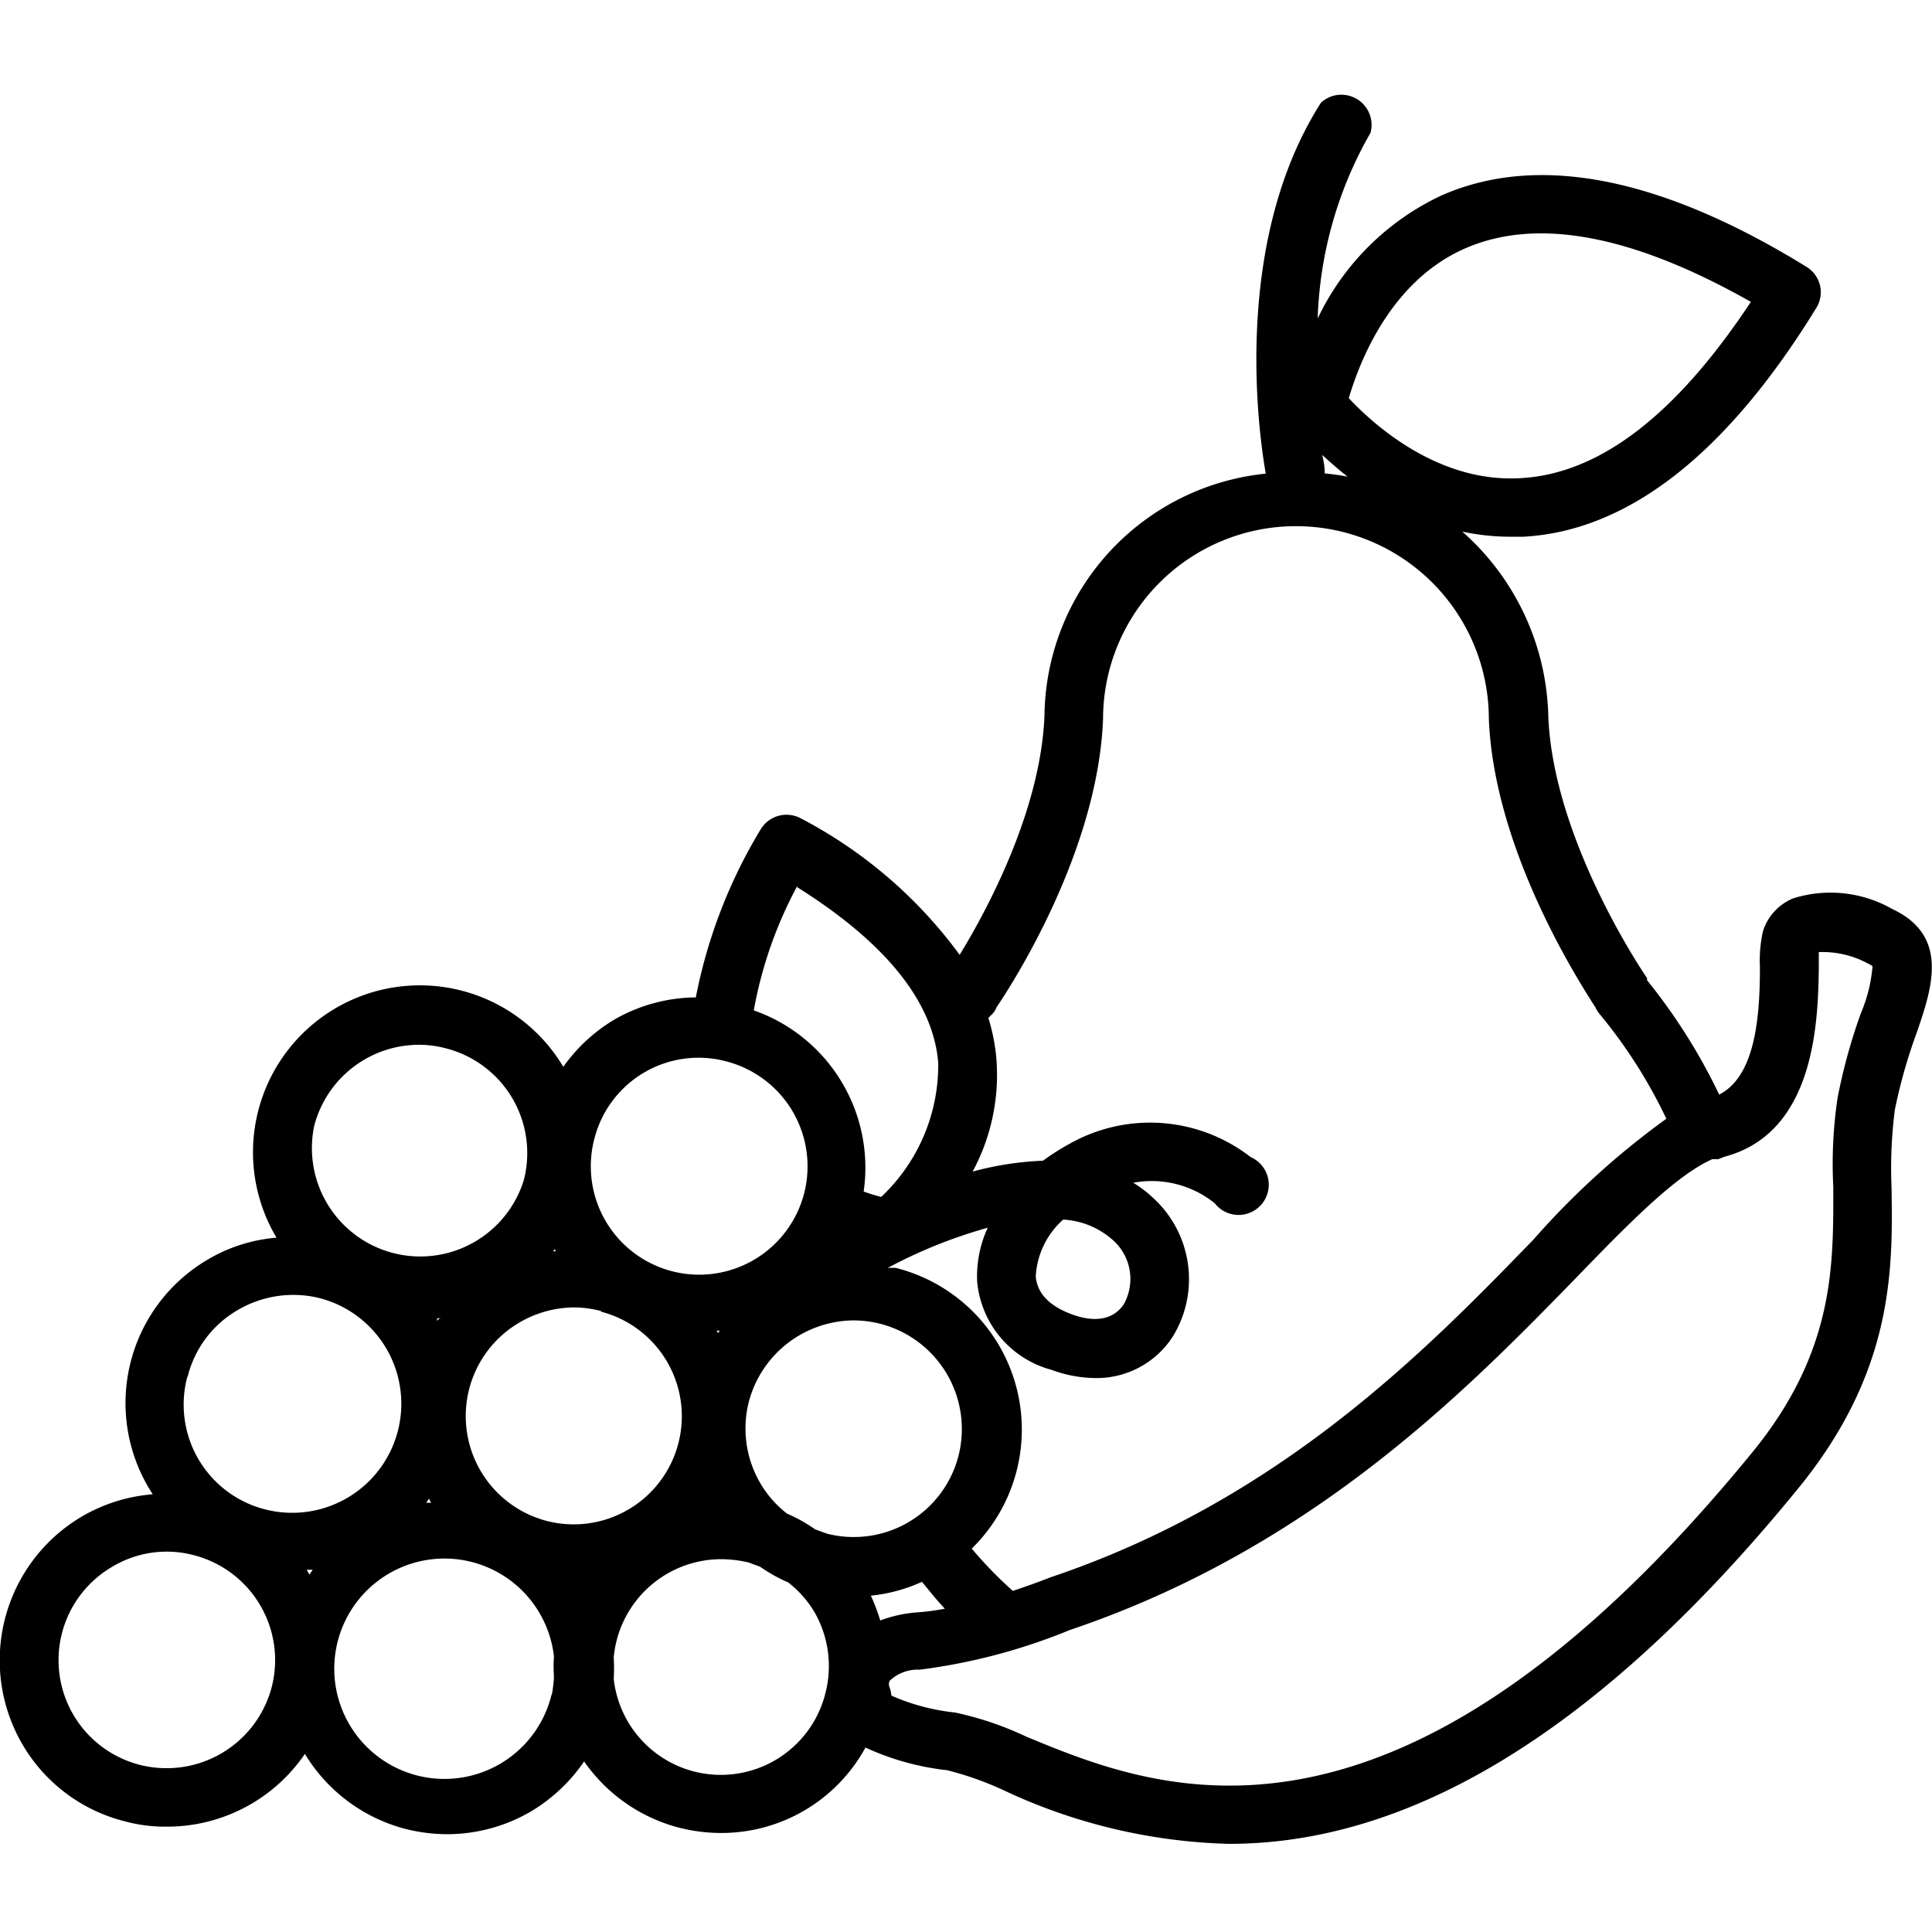 <svg height='100px' width='100px'  fill="#000000" xmlns="http://www.w3.org/2000/svg" data-name="Layer 1" viewBox="0 0 64 64" x="0px" y="0px"><title>Vegetables 1</title><path d="M62.68,30.11a4.13,4.13,0,0,0-3.28-.35,1.74,1.74,0,0,0-1,1.09,4.45,4.45,0,0,0-.1,1.19c0,1.75-.18,3.62-1.35,4.22a19.2,19.2,0,0,0-2.39-3.79l0-.07s-3.1-4.49-3.27-8.66a8.41,8.41,0,0,0-2.85-6.13,7.64,7.64,0,0,0,1.61.17h.4c3.47-.18,6.75-2.74,9.73-7.6a1,1,0,0,0,.11-.73,1,1,0,0,0-.43-.6c-4.86-3-8.94-3.78-12.12-2.37a8.56,8.56,0,0,0-4.09,4.07A13.18,13.18,0,0,1,45.4,4.4a1,1,0,0,0-1.64-1C40.82,8,41.68,14.27,41.93,15.69a8.15,8.15,0,0,0-7.33,8c-.12,3.18-1.94,6.52-2.81,7.94a15.29,15.29,0,0,0-5.26-4.52,1,1,0,0,0-1.33.36,17,17,0,0,0-2.15,5.57,5.49,5.49,0,0,0-2.69.73,5.56,5.56,0,0,0-1.7,1.57,0,0,0,0,1,0,0A5.52,5.52,0,1,0,9.16,41a5.31,5.31,0,0,0-2.27.72A5.51,5.51,0,0,0,5.06,49.5a5.52,5.52,0,0,0-2.32.72,5.53,5.53,0,0,0-2,7.56,5.47,5.47,0,0,0,3.38,2.55,5.1,5.1,0,0,0,1.39.18A5.52,5.52,0,0,0,10.1,58.1a5.52,5.52,0,0,0,3.31,2.48,5.68,5.68,0,0,0,1.41.18A5.51,5.51,0,0,0,17.6,60a5.64,5.64,0,0,0,1.75-1.65,5.52,5.52,0,0,0,3.13,2.19,5.66,5.66,0,0,0,1.4.18,5.44,5.44,0,0,0,4.79-2.83,8.73,8.73,0,0,0,2.7.75,10.51,10.51,0,0,1,1.91.68,18.62,18.62,0,0,0,7.43,1.76c4.81,0,11.17-2.36,18.83-11.74,3.21-3.91,3.16-7.31,3.12-10a15.06,15.06,0,0,1,.11-2.58,17.46,17.46,0,0,1,.72-2.54C64,32.74,64.59,31,62.68,30.11ZM43.88,15.68s0-.06,0-.08,0-.21-.08-.53c.24.22.52.47.84.72C44.39,15.74,44.14,15.71,43.88,15.68Zm4.63-7.44C50.9,7.18,54.08,7.78,58,10c-2.47,3.73-5,5.7-7.64,5.84-2.77.16-4.92-1.84-5.68-2.65C45,12.11,46,9.35,48.51,8.24ZM32.88,33.58a.57.57,0,0,0,.13-.21c.57-.84,3.36-5.2,3.53-9.55a6.39,6.39,0,0,1,12.78,0c.18,4.36,3,8.72,3.53,9.55a1.07,1.07,0,0,0,.13.21,16.56,16.56,0,0,1,2.22,3.48,26.46,26.46,0,0,0-4.4,4c-3.53,3.64-8.38,8.63-16,11.19,0,0-.52.21-1.25.45a13.82,13.82,0,0,1-1.36-1.4A5.52,5.52,0,0,0,29.67,42l-.26,0a16.28,16.28,0,0,1,3.31-1.33,3.84,3.84,0,0,0-.35,1.79,3.34,3.34,0,0,0,2.47,2.92,4.27,4.27,0,0,0,1.45.27,3,3,0,0,0,2.57-1.39,3.64,3.64,0,0,0-.59-4.51,4,4,0,0,0-.73-.57,3.33,3.33,0,0,1,2.7.68,1,1,0,1,0,1.19-1.53,5.43,5.43,0,0,0-6-.44,7.76,7.76,0,0,0-.88.56,10.45,10.45,0,0,0-2.33.36A6.75,6.75,0,0,0,33,35a6.32,6.32,0,0,0-.26-1.28ZM26.07,50.14a3.52,3.52,0,0,1-.88-1,3.59,3.59,0,0,1-.38-2.72,3.62,3.62,0,0,1,3.47-2.68,3.61,3.61,0,0,1,.91.12,3.6,3.6,0,0,1,2.56,4.37,3.58,3.58,0,0,1-4.37,2.57L27,50.66A5.28,5.28,0,0,0,26.07,50.14ZM10.16,52l.2,0-.11.16Zm13.63-7.84-.05-.08h.1Zm-3.88-.71a3.58,3.58,0,1,1-1.81,6.93,3.59,3.59,0,0,1-.91-6.56A3.64,3.64,0,0,1,19,43.31,3.56,3.56,0,0,1,19.91,43.43Zm-1.5-2h-.09l.06-.07Zm-3.93,2.35s0,0,0-.06,0,0,0-.07h.16C14.53,43.67,14.51,43.72,14.48,43.76Zm-.26,5.87.06.11-.16,0S14.19,49.68,14.22,49.63Zm14.61,3.19a5.36,5.36,0,0,0,1.71-.46c.25.3.49.61.76.89a7.43,7.43,0,0,1-.9.12,4.4,4.4,0,0,0-1.24.27A6.38,6.38,0,0,0,28.83,52.82Zm5.48-10.55a2.71,2.71,0,0,1,.91-1.91,2.7,2.7,0,0,1,1.68.71,1.72,1.72,0,0,1,.33,2.09c-.33.5-.93.63-1.72.34S34.35,42.81,34.31,42.27Zm-7.9-12.92c2.93,1.84,4.5,3.79,4.67,5.81a6,6,0,0,1-1.89,4.45,6,6,0,0,1-.58-.18,5.52,5.52,0,0,0-3.64-6A13.88,13.88,0,0,1,26.41,29.35Zm-6.72,8.33a3.56,3.56,0,0,1,4.37-2.56,3.59,3.59,0,1,1-4.37,2.56Zm-9.28-.43a3.59,3.59,0,0,1,3.47-2.68,3.48,3.48,0,0,1,.9.12,3.58,3.58,0,0,1,2.57,4.37,3.59,3.59,0,0,1-6.94-1.81Zm-4.2,8.34A3.53,3.53,0,0,1,7.87,43.4,3.63,3.63,0,0,1,10.58,43,3.58,3.58,0,0,1,8.78,50,3.58,3.58,0,0,1,6.21,45.59ZM9,55.89a3.6,3.6,0,0,1-4.38,2.57,3.58,3.58,0,0,1-.9-6.56,3.5,3.5,0,0,1,2.71-.38A3.59,3.59,0,0,1,9,55.89Zm9.27.25a3.65,3.65,0,1,1,.08-1.27,5.12,5.12,0,0,0,0,.68A4.22,4.22,0,0,1,18.28,56.14Zm9.06,0a3.57,3.57,0,0,1-7-.53,5.43,5.43,0,0,0,0-.7,3.7,3.7,0,0,1,.1-.58,3.58,3.58,0,0,1,3.46-2.68,4,4,0,0,1,.91.11l.38.14a5.28,5.28,0,0,0,.93.52,3.52,3.52,0,0,1,.88,1A3.59,3.59,0,0,1,27.34,56.1ZM61.65,33.55a18.61,18.61,0,0,0-.78,2.83,14.91,14.91,0,0,0-.14,2.94c0,2.55.07,5.43-2.69,8.8C46.21,62.59,38.28,59.3,34,57.53a10.75,10.75,0,0,0-2.36-.8,7.05,7.05,0,0,1-2.11-.56,1.31,1.31,0,0,0-.06-.27.27.27,0,0,1,0-.22,1.35,1.35,0,0,1,1-.37A19.58,19.58,0,0,0,35.43,54c8-2.7,13.09-7.88,16.77-11.66,1.76-1.82,3.31-3.4,4.52-3.94l.12,0,.08,0,.2-.08c3-.79,3.1-4.45,3.13-6.21,0-.2,0-.45,0-.57a3.15,3.15,0,0,1,1.63.38c.15.07.15.09.15.09A5,5,0,0,1,61.65,33.55Z"></path></svg>